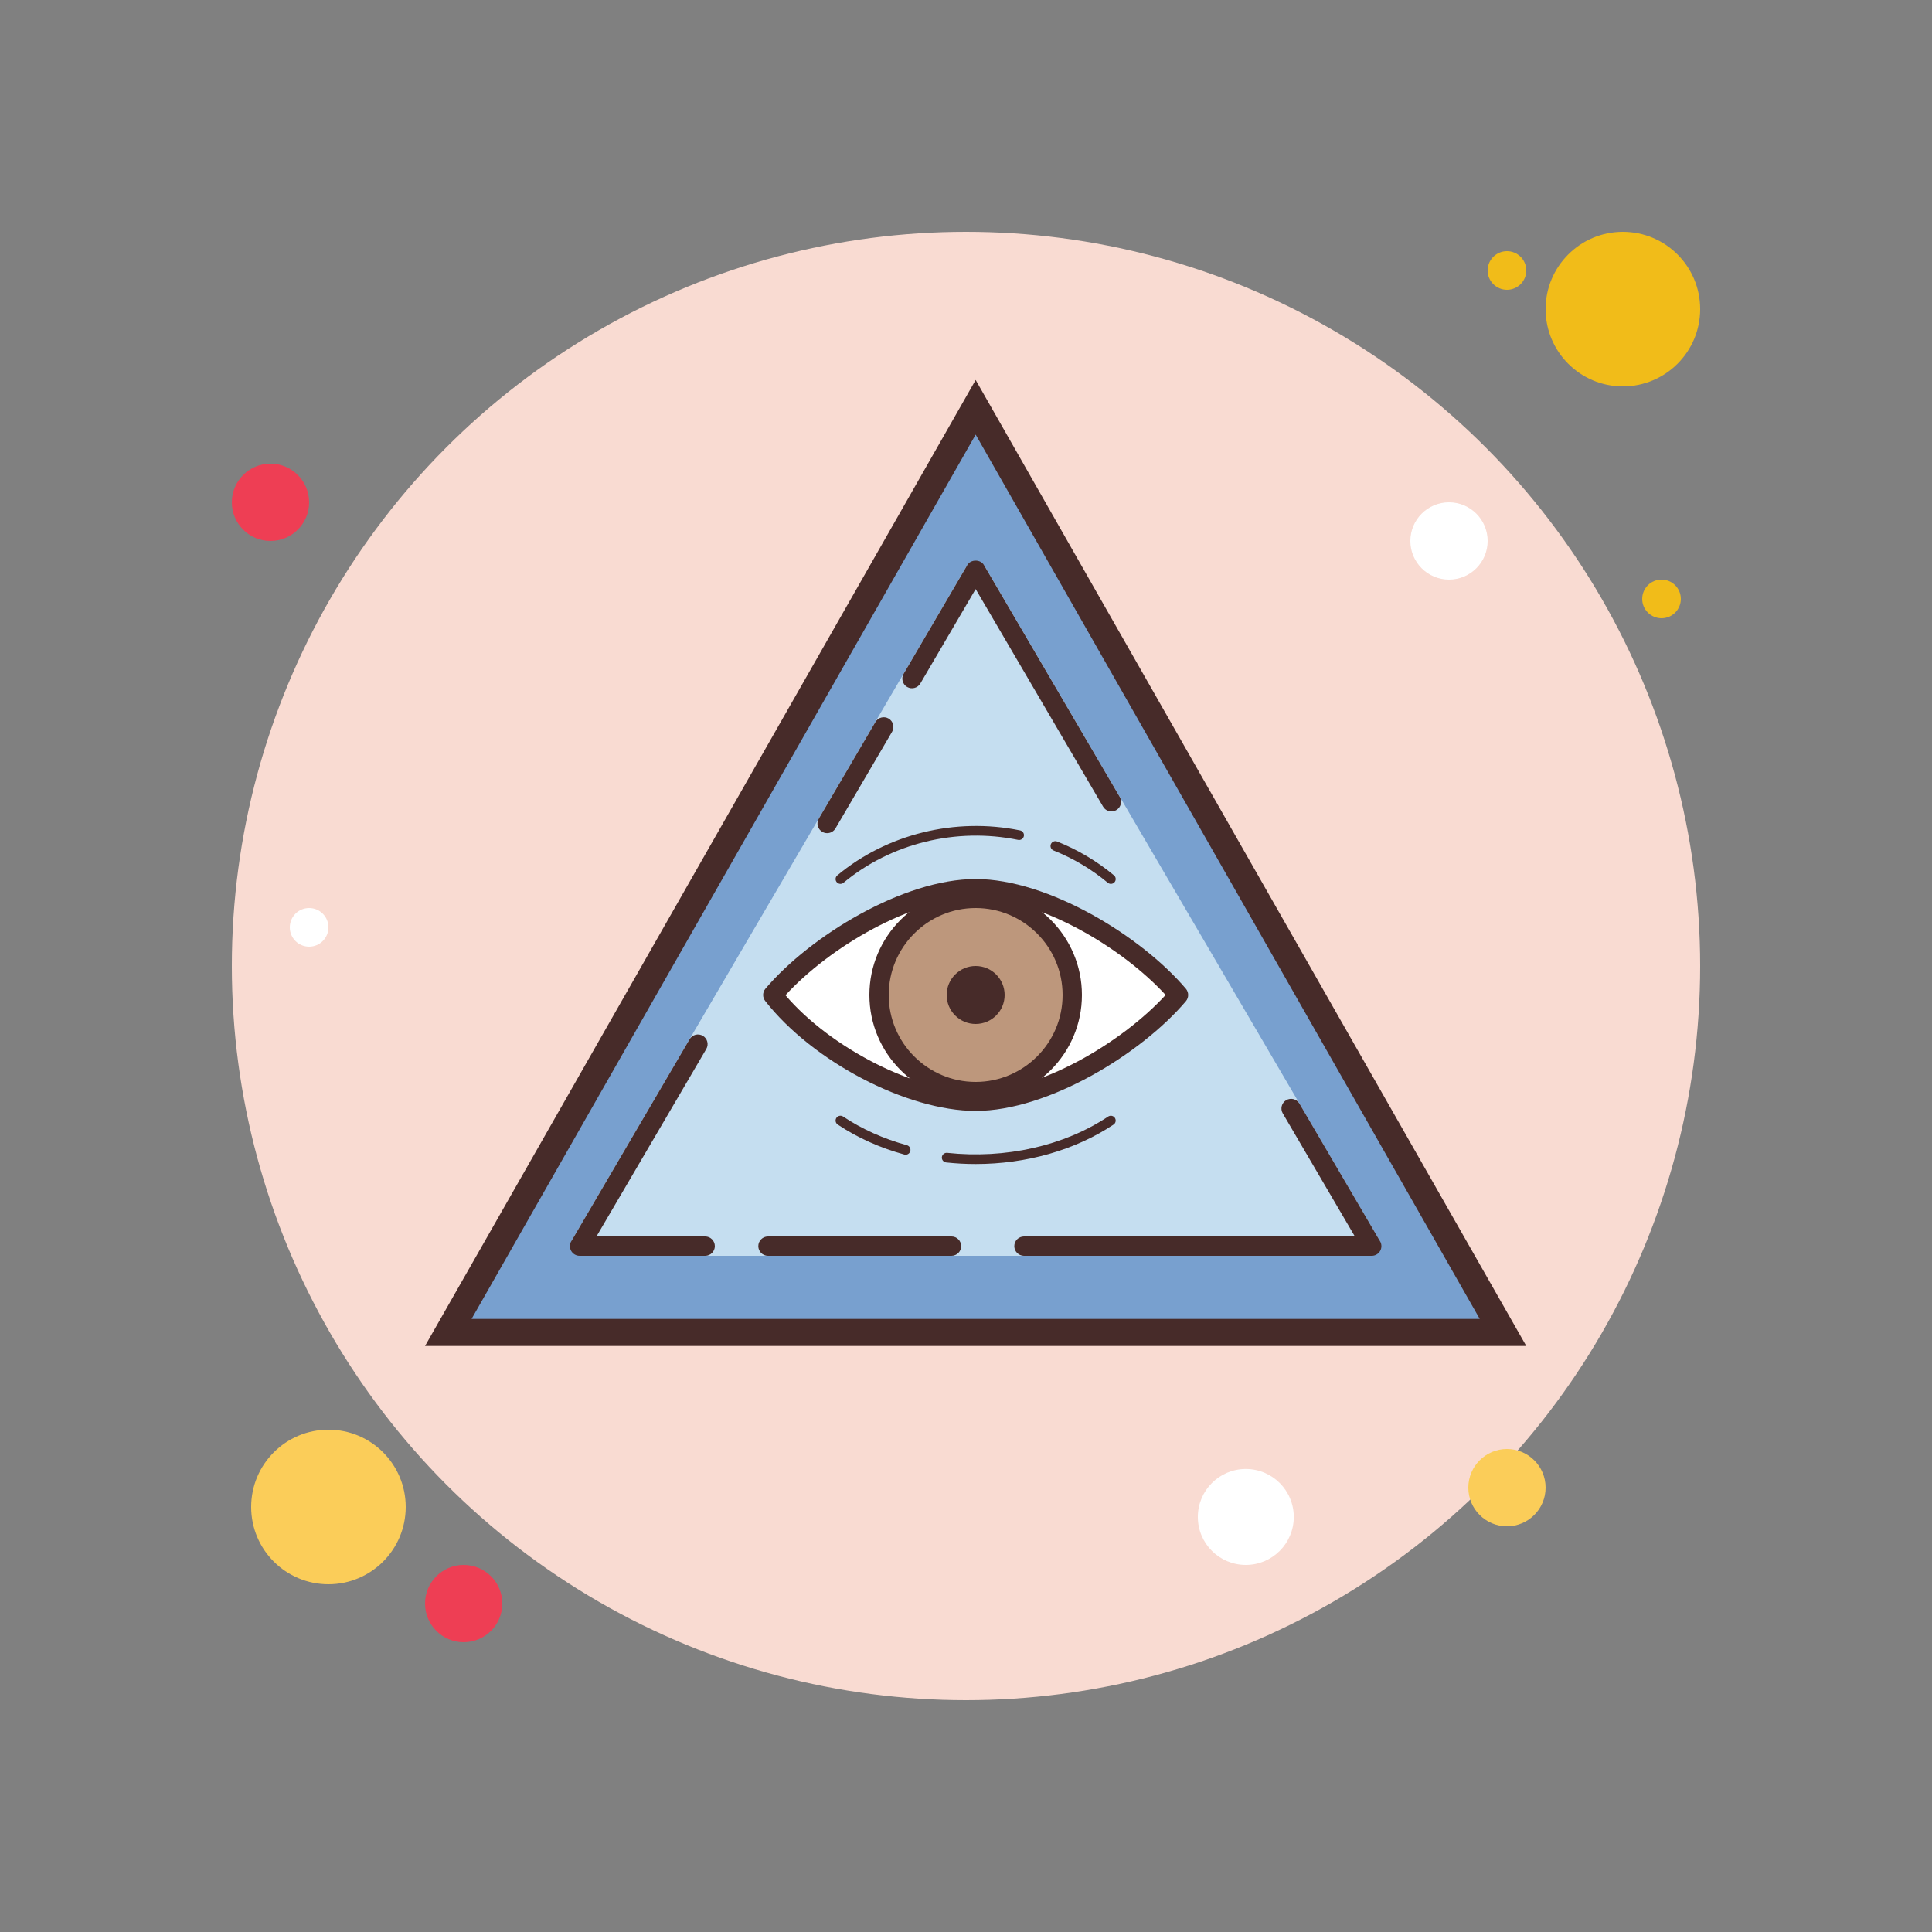 <svg xmlns="http://www.w3.org/2000/svg" x="0px" y="0px" width="50" height="50" viewBox="0 0 100 100">
<rect x="0" y="0" width="100" height="100" fill="#808080" stroke="none"/>
<circle cx="78" cy="14" r="1" fill="#f1bc19"></circle><circle cx="50" cy="50" r="38" fill="#f9dbd2"></circle><circle cx="84" cy="16" r="4" fill="#f1bc19"></circle><circle cx="14" cy="26" r="2" fill="#ee3e54"></circle><circle cx="78" cy="77" r="2" fill="#fbcd59"></circle><circle cx="17" cy="78" r="4" fill="#fbcd59"></circle><circle cx="24" cy="83" r="2" fill="#ee3e54"></circle><circle cx="64.483" cy="78.517" r="2.483" fill="#fff"></circle><circle cx="16" cy="48" r="1" fill="#fff"></circle><circle cx="86" cy="31" r="1" fill="#f1bc19"></circle><circle cx="75" cy="28" r="2" fill="#fff"></circle><polygon fill="#78a0cf" points="23.205,68.967 50.5,21.08 77.795,68.967"></polygon><path fill="#472b29" d="M50.5,22.494l26.091,45.773H24.409L50.5,22.494 M50.5,19.667l-28.5,50h57L50.5,19.667L50.5,19.667 z"></path><path fill="#c5def0" d="M50.996,29.348c-0.222-0.379-0.771-0.379-0.993,0L35.582,53.974l-5.95,10.16 C29.408,64.518,29.684,65,30.128,65h40.743c0.444,0,0.721-0.482,0.496-0.866L50.996,29.348z"></path><path fill="#472b29" d="M71,65H53c-0.276,0-0.5-0.224-0.5-0.5S52.724,64,53,64h17.128l-3.732-6.372 c-0.14-0.238-0.06-0.545,0.179-0.684c0.238-0.139,0.546-0.06,0.685,0.179l4.173,7.125c0.091,0.155,0.091,0.346,0.002,0.501 S71.179,65,71,65z"></path><g><path fill="#472b29" d="M49.25,65h-9.5c-0.276,0-0.5-0.224-0.5-0.5s0.224-0.5,0.5-0.5h9.5c0.276,0,0.5,0.224,0.5,0.5 S49.526,65,49.25,65z"></path></g><g><path fill="#472b29" d="M36.5,65H30c-0.179,0-0.345-0.096-0.434-0.251c-0.089-0.155-0.088-0.347,0.002-0.501l6.125-10.457 c0.14-0.238,0.445-0.318,0.685-0.179c0.238,0.14,0.318,0.446,0.179,0.684L30.872,64H36.5c0.276,0,0.5,0.224,0.5,0.5 S36.776,65,36.5,65z"></path></g><g><path fill="#472b29" d="M42.812,43.125c-0.086,0-0.173-0.022-0.252-0.069c-0.238-0.14-0.318-0.446-0.179-0.684l2.929-5 c0.14-0.238,0.446-0.318,0.685-0.179c0.238,0.14,0.318,0.446,0.179,0.684l-2.929,5C43.151,43.037,42.984,43.125,42.812,43.125z"></path></g><g><path fill="#472b29" d="M57.528,42c-0.171,0-0.339-0.089-0.432-0.247L50.5,30.489l-2.863,4.888 c-0.14,0.238-0.446,0.318-0.685,0.179c-0.238-0.14-0.318-0.446-0.179-0.684l3.294-5.625c0.18-0.306,0.684-0.306,0.863,0l7.028,12 c0.14,0.238,0.06,0.545-0.179,0.684C57.701,41.978,57.614,42,57.528,42z"></path></g><g><path fill="#fff" d="M50.5,46c-3.5,0-8.167,2.75-10.5,5.5c2.25,2.875,7,5.5,10.5,5.5s8.167-2.75,10.5-5.5 C58.667,48.75,54,46,50.5,46z"></path><path fill="#472b29" d="M50.5,57.5c-3.551,0-8.438-2.553-10.894-5.692c-0.146-0.187-0.141-0.451,0.012-0.632 c2.316-2.73,7.135-5.677,10.881-5.677s8.565,2.947,10.881,5.677c0.159,0.187,0.159,0.46,0,0.647 C59.065,54.553,54.246,57.5,50.5,57.5z M40.656,51.512c2.333,2.735,6.738,4.988,9.844,4.988c3.315,0,7.571-2.536,9.833-5 c-2.262-2.464-6.518-5-9.833-5C47.18,46.5,42.915,49.044,40.656,51.512z"></path></g><g><circle cx="50.5" cy="51.5" r="5" fill="#bd977c"></circle><path fill="#472b29" d="M50.5,57c-3.033,0-5.5-2.467-5.5-5.5s2.467-5.5,5.5-5.5c3.032,0,5.5,2.467,5.5,5.5 S53.532,57,50.5,57z M50.5,47c-2.481,0-4.5,2.019-4.5,4.5s2.019,4.5,4.5,4.5s4.5-2.019,4.5-4.5S52.981,47,50.5,47z"></path></g><g><circle cx="50.5" cy="51.5" r="1.5" fill="#472b29"></circle></g><g><path fill="#472b29" d="M57.5,45.75c-0.057,0-0.113-0.019-0.16-0.058c-0.839-0.699-1.783-1.261-2.808-1.671 c-0.128-0.051-0.19-0.197-0.14-0.325c0.052-0.128,0.199-0.19,0.325-0.139c1.073,0.429,2.063,1.018,2.942,1.751 c0.106,0.088,0.12,0.246,0.032,0.352C57.643,45.719,57.571,45.75,57.5,45.75z"></path></g><g><path fill="#472b29" d="M43.5,45.75c-0.071,0-0.143-0.031-0.192-0.09c-0.088-0.106-0.074-0.264,0.032-0.352 c2.572-2.143,6.112-3.012,9.46-2.325c0.136,0.028,0.223,0.16,0.195,0.295c-0.028,0.135-0.163,0.222-0.295,0.195 c-3.204-0.657-6.584,0.173-9.04,2.219C43.613,45.731,43.557,45.75,43.5,45.75z"></path></g><g><path fill="#472b29" d="M46.875,59.768c-0.022,0-0.044-0.003-0.066-0.009c-1.268-0.349-2.428-0.871-3.448-1.551 c-0.115-0.077-0.146-0.232-0.069-0.347c0.077-0.115,0.233-0.146,0.347-0.069c0.975,0.65,2.086,1.15,3.303,1.484 c0.133,0.037,0.211,0.174,0.175,0.307C47.085,59.695,46.985,59.768,46.875,59.768z"></path></g><g><path fill="#472b29" d="M50.501,60.25c-0.507,0-1.018-0.027-1.528-0.082c-0.137-0.015-0.236-0.138-0.222-0.275 c0.015-0.138,0.142-0.236,0.275-0.222c3.016,0.325,6.055-0.36,8.333-1.879c0.114-0.076,0.27-0.046,0.347,0.069 c0.076,0.115,0.046,0.27-0.069,0.347C55.649,59.534,53.112,60.25,50.501,60.25z"></path></g>
</svg>
